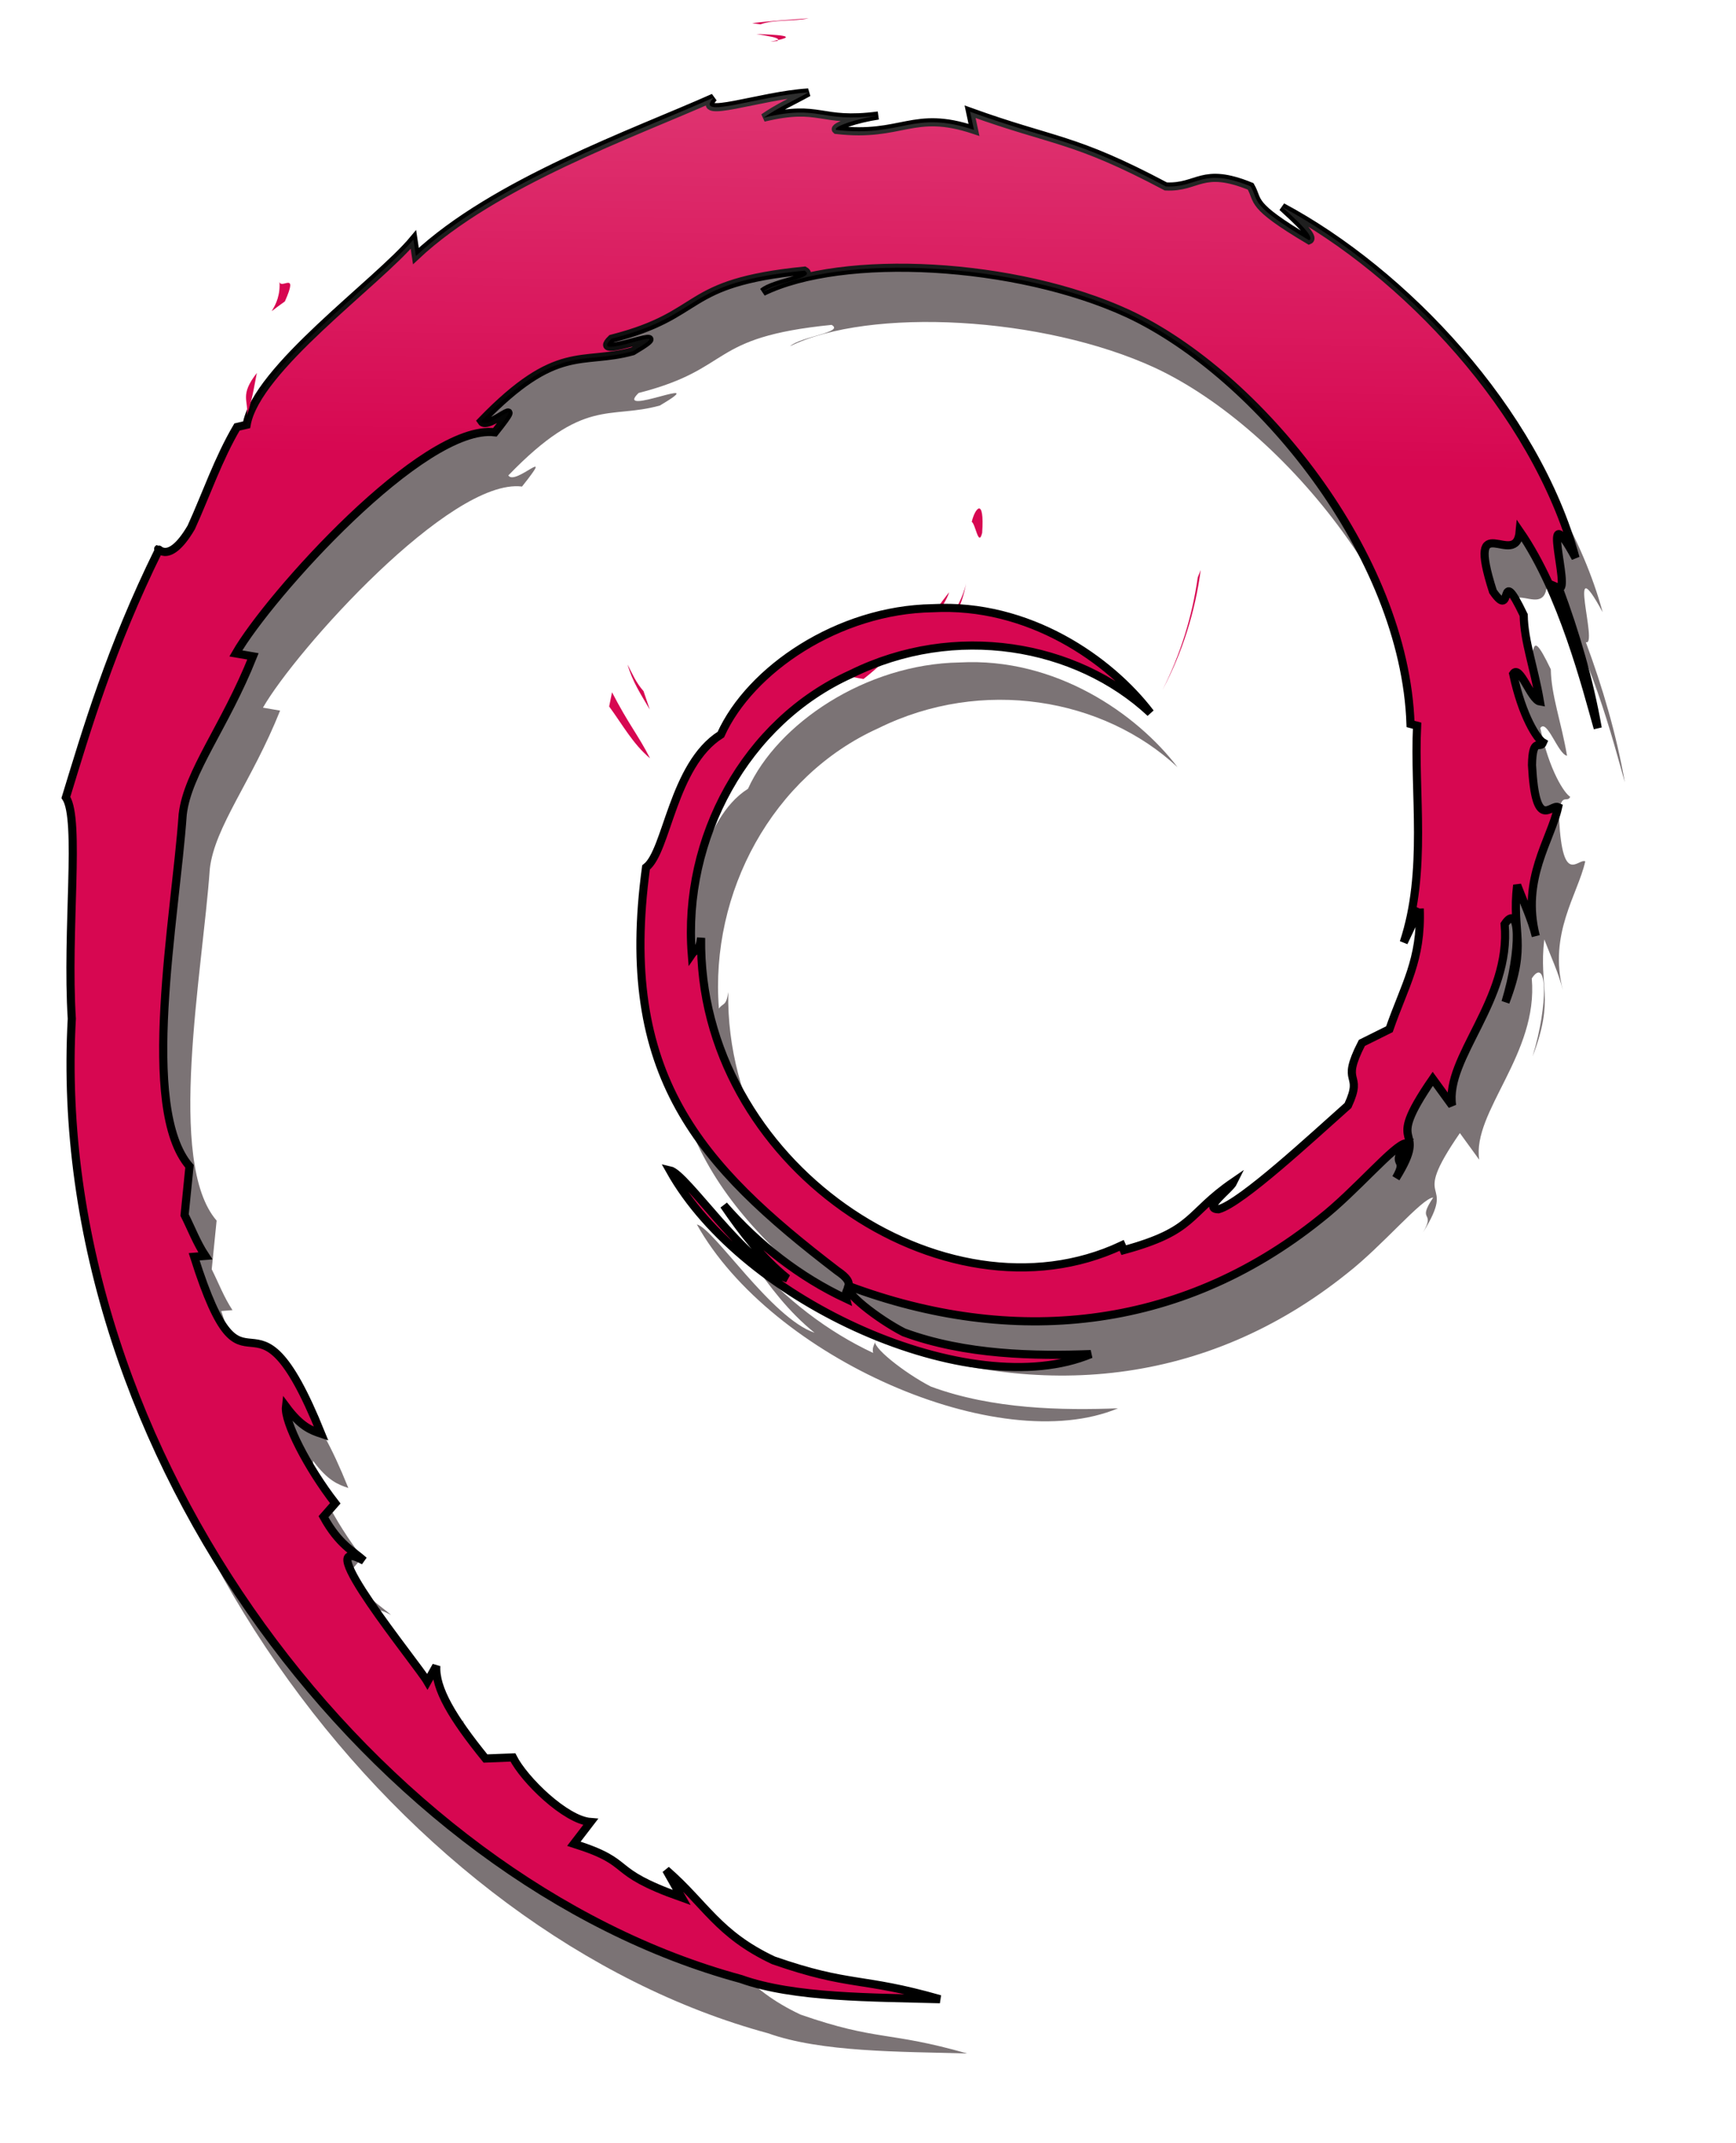 <?xml version="1.0" encoding="UTF-8" standalone="no"?>
<!-- Created with Inkscape (http://www.inkscape.org/) -->
<svg
   xmlns:i="http://ns.adobe.com/AdobeIllustrator/10.0/"
   xmlns:dc="http://purl.org/dc/elements/1.1/"
   xmlns:cc="http://web.resource.org/cc/"
   xmlns:rdf="http://www.w3.org/1999/02/22-rdf-syntax-ns#"
   xmlns:svg="http://www.w3.org/2000/svg"
   xmlns="http://www.w3.org/2000/svg"
   xmlns:xlink="http://www.w3.org/1999/xlink"
   xmlns:sodipodi="http://sodipodi.sourceforge.net/DTD/sodipodi-0.dtd"
   xmlns:inkscape="http://www.inkscape.org/namespaces/inkscape"
   width="128"
   height="158"
   id="svg2"
   sodipodi:version="0.32"
   inkscape:version="0.45"
   version="1.0"
   sodipodi:docbase="/home/cosimo321/Desktop/debian"
   sodipodi:docname="example-bg.svg"
   inkscape:output_extension="org.inkscape.output.svg.inkscape"
   sodipodi:modified="true">
  <defs
     id="defs4">
    <linearGradient
       inkscape:collect="always"
       id="linearGradient3160">
      <stop
         style="stop-color:#ffffff;stop-opacity:1"
         offset="0"
         id="stop3162" />
      <stop
         style="stop-color:#ffffff;stop-opacity:0;"
         offset="1"
         id="stop3164" />
    </linearGradient>
    <linearGradient
       inkscape:collect="always"
       xlink:href="#linearGradient3160"
       id="linearGradient3170"
       x1="94.192"
       y1="-104.599"
       x2="91.933"
       y2="44.338"
       gradientUnits="userSpaceOnUse" />
    <filter
       inkscape:collect="always"
       id="filter3230">
      <feGaussianBlur
         inkscape:collect="always"
         stdDeviation="1.268"
         id="feGaussianBlur3232" />
    </filter>
  </defs>
  <sodipodi:namedview
     id="base"
     pagecolor="#ffffff"
     bordercolor="#666666"
     borderopacity="1.0"
     inkscape:pageopacity="0.0"
     inkscape:pageshadow="2"
     inkscape:zoom="2.8991378"
     inkscape:cx="121.99616"
     inkscape:cy="97.6298"
     inkscape:document-units="px"
     inkscape:current-layer="layer1"
     width="128px"
     height="158px"
     inkscape:window-width="989"
     inkscape:window-height="626"
     inkscape:window-x="128"
     inkscape:window-y="119" />
  <g
     inkscape:label="Ebene 1"
     inkscape:groupmode="layer"
     id="layer1">
    <g
       id="g2658"
       transform="translate(-10,-10)">
      <path
         style="fill:#d70751"
         id="path2557"
         d="M 71.437,58.993 C 69.943,59.013 71.718,59.761 73.669,60.062 C 74.21,59.64 74.696,59.216 75.132,58.802 C 73.919,59.099 72.683,59.106 71.437,58.993"
         i:knockout="Off" />
      <path
         style="fill:#d70751"
         id="path2559"
         d="M 79.454,56.994 C 80.347,55.765 80.995,54.421 81.224,53.031 C 81.023,54.021 80.488,54.876 79.98,55.78 C 77.187,57.539 79.716,54.736 79.978,53.669 C 76.976,57.452 79.564,55.937 79.454,56.994"
         i:knockout="Off" />
      <path
         i:knockout="Off"
         d="M 116.68,80.988 C 116.822,84.782 115.573,86.625 114.445,89.885 L 112.414,90.894 C 110.755,94.119 112.579,92.942 111.391,95.506 C 108.797,97.809 103.53,102.711 101.844,103.16 C 100.611,103.134 102.678,101.706 102.948,101.149 C 99.479,103.529 100.164,104.723 94.858,106.172 L 94.705,105.825 C 81.625,111.98 63.455,99.785 63.694,83.147 C 63.556,84.202 63.297,83.939 63.008,84.362 C 62.333,75.804 66.961,67.207 74.768,63.691 C 82.404,59.914 91.355,61.462 96.821,66.563 C 93.819,62.628 87.838,58.456 80.755,58.843 C 73.814,58.956 67.318,63.366 65.151,68.157 C 61.596,70.394 61.182,76.786 59.633,77.958 C 57.547,93.283 63.554,99.901 73.718,107.69 C 75.313,108.767 74.167,108.932 74.38,109.752 C 71.005,108.172 67.914,105.786 65.371,102.864 C 66.721,104.837 68.177,106.756 70.059,108.263 C 66.873,107.188 62.62,100.549 61.381,100.279 C 66.869,110.105 83.643,117.512 92.431,113.836 C 88.364,113.987 83.2,113.919 78.634,112.231 C 76.711,111.244 74.106,109.201 74.572,108.819 C 86.562,113.296 98.944,112.208 109.316,103.894 C 111.957,101.837 114.84,98.34 115.674,98.293 C 114.419,100.18 115.889,99.2 114.925,100.866 C 117.55,96.625 113.78,99.139 117.641,93.543 L 119.067,95.506 C 118.533,91.982 123.44,87.709 122.941,82.141 C 124.066,80.439 124.195,83.975 123.002,87.891 C 124.658,83.546 123.44,82.847 123.864,79.261 C 124.321,80.467 124.928,81.747 125.238,83.02 C 124.158,78.82 126.342,75.95 126.885,73.508 C 126.348,73.272 125.219,75.364 124.958,70.405 C 124.998,68.251 125.56,69.276 125.775,68.746 C 125.354,68.502 124.244,66.851 123.57,63.684 C 124.055,62.938 124.877,65.613 125.542,65.722 C 125.114,63.205 124.377,61.284 124.346,59.351 C 122.399,55.285 123.657,59.895 122.08,57.605 C 120.008,51.146 123.798,56.106 124.055,53.173 C 127.193,57.718 128.981,64.768 129.805,67.687 C 129.177,64.128 128.165,60.678 126.926,57.342 C 127.882,57.745 125.389,50.02 128.168,55.136 C 125.202,44.231 115.484,34.041 106.542,29.261 C 107.633,30.261 109.013,31.517 108.52,31.715 C 104.071,29.069 104.852,28.861 104.215,27.743 C 100.596,26.268 100.354,27.864 97.959,27.746 C 91.129,24.122 89.813,24.507 83.528,22.239 L 83.814,23.577 C 79.29,22.07 78.543,24.145 73.655,23.58 C 73.358,23.349 75.222,22.739 76.758,22.517 C 72.383,23.095 72.587,21.654 68.307,22.676 C 69.361,21.936 70.479,21.445 71.603,20.817 C 68.037,21.033 63.086,22.892 64.614,21.2 C 58.797,23.797 48.463,27.441 42.665,32.879 L 42.483,31.66 C 39.826,34.849 30.896,41.185 30.185,45.319 L 29.474,45.484 C 28.094,47.825 27.197,50.477 26.101,52.884 C 24.294,55.966 23.451,54.071 23.708,54.555 C 20.152,61.765 18.382,67.822 16.858,72.794 C 17.944,74.419 16.884,82.579 17.294,89.109 C 15.51,121.366 39.933,152.683 66.629,159.912 C 70.541,161.314 76.359,161.264 81.308,161.402 C 75.47,159.732 74.716,160.518 69.026,158.535 C 64.923,156.601 64.025,154.395 61.117,151.871 L 62.268,153.905 C 56.569,151.887 58.954,151.408 54.315,149.94 L 55.545,148.337 C 53.697,148.196 50.651,145.225 49.818,143.575 L 47.796,143.655 C 45.369,140.662 44.073,138.5 44.169,136.825 L 43.516,137.99 C 42.776,136.719 34.58,126.75 38.832,129.071 C 38.042,128.352 36.992,127.898 35.853,125.827 L 36.719,124.84 C 34.676,122.206 32.953,118.832 33.085,117.708 C 34.176,119.181 34.933,119.457 35.684,119.71 C 30.516,106.891 30.226,119.005 26.315,106.662 L 27.141,106.596 C 26.508,105.637 26.12,104.602 25.611,103.583 L 25.972,99.995 C 22.254,95.699 24.933,81.711 25.472,74.04 C 25.841,70.922 28.576,67.601 30.653,62.393 L 29.388,62.176 C 31.809,57.956 43.208,45.22 48.49,45.873 C 51.048,42.661 47.981,45.861 47.48,45.054 C 53.1,39.239 54.866,40.946 58.658,39.899 C 62.746,37.473 55.149,40.847 57.087,38.974 C 64.157,37.17 62.095,34.87 71.317,33.954 C 72.291,34.507 69.061,34.808 68.25,35.526 C 74.139,32.643 86.887,33.301 95.171,37.124 C 104.776,41.617 115.573,54.889 116.001,67.377 L 116.486,67.507 C 116.241,72.472 117.246,78.214 115.501,83.486 L 116.68,80.988"
         id="path2177"
         style="opacity:0.739;fill:#100005;fill-opacity:1;filter:url(#filter3230)" />
      <path
         style="fill:#d70751"
         id="path2561"
         d="M 82.417,49.29 C 82.599,46.599 81.888,47.451 81.649,48.476 C 81.927,48.622 82.148,50.374 82.417,49.29"
         i:knockout="Off" />
      <path
         style="fill:#d70751"
         id="path2563"
         d="M 65.769,12.511 C 66.567,12.653 67.493,12.763 67.36,12.954 C 68.236,12.761 68.433,12.587 65.769,12.511"
         i:knockout="Off" />
      <path
         style="fill:#d70751"
         id="path2565"
         d="M 67.361,12.954 L 66.8,13.071 L 67.323,13.023 L 67.361,12.954"
         i:knockout="Off" />
      <path
         style="fill:#d70751;stroke:#000000;stroke-width:0.6;stroke-miterlimit:4;stroke-dasharray:none;stroke-opacity:1"
         id="path2567"
         d="M 114.68,76.988 C 114.822,80.782 113.573,82.625 112.445,85.885 L 110.414,86.894 C 108.755,90.119 110.579,88.942 109.391,91.506 C 106.797,93.809 101.53,98.711 99.844,99.16 C 98.611,99.134 100.678,97.706 100.948,97.149 C 97.479,99.529 98.164,100.723 92.858,102.172 L 92.705,101.825 C 79.625,107.98 61.455,95.785 61.694,79.147 C 61.556,80.202 61.297,79.939 61.008,80.362 C 60.333,71.804 64.961,63.207 72.768,59.691 C 80.404,55.914 89.355,57.462 94.821,62.563 C 91.819,58.628 85.838,54.456 78.755,54.843 C 71.814,54.956 65.318,59.366 63.151,64.157 C 59.596,66.394 59.182,72.786 57.633,73.958 C 55.547,89.283 61.554,95.901 71.718,103.69 C 73.313,104.767 72.167,104.932 72.38,105.752 C 69.005,104.172 65.914,101.786 63.371,98.864 C 64.721,100.837 66.177,102.756 68.059,104.263 C 64.873,103.188 60.62,96.549 59.381,96.279 C 64.869,106.105 81.643,113.512 90.431,109.836 C 86.364,109.987 81.2,109.919 76.634,108.231 C 74.711,107.244 72.106,105.201 72.572,104.819 C 84.562,109.296 96.944,108.208 107.316,99.894 C 109.957,97.837 112.84,94.34 113.674,94.293 C 112.419,96.18 113.889,95.2 112.925,96.866 C 115.55,92.625 111.78,95.139 115.641,89.543 L 117.067,91.506 C 116.533,87.982 121.44,83.709 120.941,78.141 C 122.066,76.439 122.195,79.975 121.002,83.891 C 122.658,79.546 121.44,78.847 121.864,75.261 C 122.321,76.467 122.928,77.747 123.238,79.02 C 122.158,74.82 124.342,71.95 124.885,69.508 C 124.348,69.272 123.219,71.364 122.958,66.405 C 122.998,64.251 123.56,65.276 123.775,64.746 C 123.354,64.502 122.244,62.851 121.57,59.684 C 122.055,58.938 122.877,61.613 123.542,61.722 C 123.114,59.205 122.377,57.284 122.346,55.351 C 120.399,51.285 121.657,55.895 120.08,53.605 C 118.008,47.146 121.798,52.106 122.055,49.173 C 125.193,53.718 126.981,60.768 127.805,63.687 C 127.177,60.128 126.165,56.678 124.926,53.342 C 125.882,53.745 123.389,46.02 126.168,51.136 C 123.202,40.231 113.484,30.041 104.542,25.261 C 105.633,26.261 107.013,27.517 106.52,27.715 C 102.071,25.069 102.852,24.861 102.215,23.743 C 98.596,22.268 98.354,23.864 95.959,23.746 C 89.129,20.122 87.813,20.507 81.528,18.239 L 81.814,19.577 C 77.29,18.07 76.543,20.145 71.655,19.58 C 71.358,19.349 73.222,18.739 74.758,18.517 C 70.383,19.095 70.587,17.654 66.307,18.676 C 67.361,17.936 68.479,17.445 69.603,16.817 C 66.037,17.033 61.086,18.892 62.614,17.2 C 56.797,19.797 46.463,23.441 40.665,28.879 L 40.483,27.66 C 37.826,30.849 28.896,37.185 28.185,41.319 L 27.474,41.484 C 26.094,43.825 25.197,46.477 24.101,48.884 C 22.294,51.966 21.451,50.071 21.708,50.555 C 18.152,57.765 16.382,63.822 14.858,68.794 C 15.944,70.419 14.884,78.579 15.294,85.109 C 13.51,117.366 37.933,148.683 64.629,155.912 C 68.541,157.314 74.359,157.264 79.308,157.402 C 73.47,155.732 72.716,156.518 67.026,154.535 C 62.923,152.601 62.025,150.395 59.117,147.871 L 60.268,149.905 C 54.569,147.887 56.954,147.408 52.315,145.94 L 53.545,144.337 C 51.697,144.196 48.651,141.225 47.818,139.575 L 45.796,139.655 C 43.369,136.662 42.073,134.5 42.169,132.825 L 41.516,133.99 C 40.776,132.719 32.58,122.75 36.832,125.071 C 36.042,124.352 34.992,123.898 33.853,121.827 L 34.719,120.84 C 32.676,118.206 30.953,114.832 31.085,113.708 C 32.176,115.181 32.933,115.457 33.684,115.71 C 28.516,102.891 28.226,115.005 24.315,102.662 L 25.141,102.596 C 24.508,101.637 24.12,100.602 23.611,99.583 L 23.972,95.995 C 20.254,91.699 22.933,77.711 23.472,70.04 C 23.841,66.922 26.576,63.601 28.653,58.393 L 27.388,58.176 C 29.809,53.956 41.208,41.22 46.49,41.873 C 49.048,38.661 45.981,41.861 45.48,41.054 C 51.1,35.239 52.866,36.946 56.658,35.899 C 60.746,33.473 53.149,36.847 55.087,34.974 C 62.157,33.17 60.095,30.87 69.317,29.954 C 70.291,30.507 67.061,30.808 66.25,31.526 C 72.139,28.643 84.887,29.301 93.171,33.124 C 102.776,37.617 113.573,50.889 114.001,63.377 L 114.486,63.507 C 114.241,68.472 115.246,74.214 113.501,79.486 L 114.68,76.988"
         i:knockout="Off" />
      <path
         style="fill:#d70751"
         id="path2569"
         d="M 55.126,61.043 L 54.915,62.09 C 55.898,63.425 56.678,64.871 57.931,65.911 C 57.029,64.152 56.36,63.425 55.126,61.043"
         i:knockout="Off" />
      <path
         style="fill:#d70751"
         id="path2571"
         d="M 57.447,60.953 C 56.927,60.377 56.621,59.685 56.275,58.997 C 56.605,60.208 57.281,61.249 57.908,62.309 L 57.447,60.953"
         i:knockout="Off" />
      <path
         style="fill:#d70751"
         id="path2573"
         d="M 98.531,52.023 L 98.312,52.575 C 97.91,55.433 97.039,58.261 95.707,60.884 C 97.179,58.117 98.128,55.09 98.531,52.023"
         i:knockout="Off" />
      <path
         style="fill:#d70751"
         id="path2575"
         d="M 66.066,11.794 C 67.075,11.425 68.548,11.591 69.622,11.348 C 68.224,11.465 66.833,11.535 65.46,11.71 L 66.066,11.794"
         i:knockout="Off" />
      <path
         style="fill:#d70751"
         id="path2577"
         d="M 30.595,30.656 C 30.828,32.81 28.975,33.647 31.005,32.225 C 32.095,29.771 30.581,31.548 30.595,30.656"
         i:knockout="Off" />
      <path
         style="fill:#d70751"
         id="path2579"
         d="M 28.207,40.63 C 28.676,39.193 28.76,38.331 28.939,37.498 C 27.646,39.152 28.343,39.505 28.207,40.63"
         i:knockout="Off" />
      <path
         i:knockout="Off"
         d="M 114.68,76.988 C 114.822,80.782 113.573,82.625 112.445,85.885 L 110.414,86.894 C 108.755,90.119 110.579,88.942 109.391,91.506 C 106.797,93.809 101.53,98.711 99.844,99.16 C 98.611,99.134 100.678,97.706 100.948,97.149 C 97.479,99.529 98.164,100.723 92.858,102.172 L 92.705,101.825 C 79.625,107.98 61.455,95.785 61.694,79.147 C 61.556,80.202 61.297,79.939 61.008,80.362 C 60.333,71.804 64.961,63.207 72.768,59.691 C 80.404,55.914 89.355,57.462 94.821,62.563 C 91.819,58.628 85.838,54.456 78.755,54.843 C 71.814,54.956 65.318,59.366 63.151,64.157 C 59.596,66.394 59.182,72.786 57.633,73.958 C 55.547,89.283 61.554,95.901 71.718,103.69 C 73.313,104.767 72.167,104.932 72.38,105.752 C 69.005,104.172 65.914,101.786 63.371,98.864 C 64.721,100.837 66.177,102.756 68.059,104.263 C 64.873,103.188 60.62,96.549 59.381,96.279 C 64.869,106.105 81.643,113.512 90.431,109.836 C 86.364,109.987 81.2,109.919 76.634,108.231 C 74.711,107.244 72.106,105.201 72.572,104.819 C 84.562,109.296 96.944,108.208 107.316,99.894 C 109.957,97.837 112.84,94.34 113.674,94.293 C 112.419,96.18 113.889,95.2 112.925,96.866 C 115.55,92.625 111.78,95.139 115.641,89.543 L 117.067,91.506 C 116.533,87.982 121.44,83.709 120.941,78.141 C 122.066,76.439 122.195,79.975 121.002,83.891 C 122.658,79.546 121.44,78.847 121.864,75.261 C 122.321,76.467 122.928,77.747 123.238,79.02 C 122.158,74.82 124.342,71.95 124.885,69.508 C 124.348,69.272 123.219,71.364 122.958,66.405 C 122.998,64.251 123.56,65.276 123.775,64.746 C 123.354,64.502 122.244,62.851 121.57,59.684 C 122.055,58.938 122.877,61.613 123.542,61.722 C 123.114,59.205 122.377,57.284 122.346,55.351 C 120.399,51.285 121.657,55.895 120.08,53.605 C 118.008,47.146 121.798,52.106 122.055,49.173 C 125.193,53.718 126.981,60.768 127.805,63.687 C 127.177,60.128 126.165,56.678 124.926,53.342 C 125.882,53.745 123.389,46.02 126.168,51.136 C 123.202,40.231 113.484,30.041 104.542,25.261 C 105.633,26.261 107.013,27.517 106.52,27.715 C 102.071,25.069 102.852,24.861 102.215,23.743 C 98.596,22.268 98.354,23.864 95.959,23.746 C 89.129,20.122 87.813,20.507 81.528,18.239 L 81.814,19.577 C 77.29,18.07 76.543,20.145 71.655,19.58 C 71.358,19.349 73.222,18.739 74.758,18.517 C 70.383,19.095 70.587,17.654 66.307,18.676 C 67.361,17.936 68.479,17.445 69.603,16.817 C 66.037,17.033 61.086,18.892 62.614,17.2 C 56.797,19.797 46.463,23.441 40.665,28.879 L 40.483,27.66 C 37.826,30.849 28.896,37.185 28.185,41.319 L 27.474,41.484 C 26.094,43.825 25.197,46.477 24.101,48.884 C 22.294,51.966 21.451,50.071 21.708,50.555 C 18.152,57.765 16.382,63.822 14.858,68.794 C 15.944,70.419 14.884,78.579 15.294,85.109 C 13.51,117.366 37.933,148.683 64.629,155.912 C 68.541,157.314 74.359,157.264 79.308,157.402 C 73.47,155.732 72.716,156.518 67.026,154.535 C 62.923,152.601 62.025,150.395 59.117,147.871 L 60.268,149.905 C 54.569,147.887 56.954,147.408 52.315,145.94 L 53.545,144.337 C 51.697,144.196 48.651,141.225 47.818,139.575 L 45.796,139.655 C 43.369,136.662 42.073,134.5 42.169,132.825 L 41.516,133.99 C 40.776,132.719 32.58,122.75 36.832,125.071 C 36.042,124.352 34.992,123.898 33.853,121.827 L 34.719,120.84 C 32.676,118.206 30.953,114.832 31.085,113.708 C 32.176,115.181 32.933,115.457 33.684,115.71 C 28.516,102.891 28.226,115.005 24.315,102.662 L 25.141,102.596 C 24.508,101.637 24.12,100.602 23.611,99.583 L 23.972,95.995 C 20.254,91.699 22.933,77.711 23.472,70.04 C 23.841,66.922 26.576,63.601 28.653,58.393 L 27.388,58.176 C 29.809,53.956 41.208,41.22 46.49,41.873 C 49.048,38.661 45.981,41.861 45.48,41.054 C 51.1,35.239 52.866,36.946 56.658,35.899 C 60.746,33.473 53.149,36.847 55.087,34.974 C 62.157,33.17 60.095,30.87 69.317,29.954 C 70.291,30.507 67.061,30.808 66.25,31.526 C 72.139,28.643 84.887,29.301 93.171,33.124 C 102.776,37.617 113.573,50.889 114.001,63.377 L 114.486,63.507 C 114.241,68.472 115.246,74.214 113.501,79.486 L 114.68,76.988"
         id="path3158"
         style="fill:url(#linearGradient3170);fill-opacity:1" />
    </g>
  </g>
</svg>
